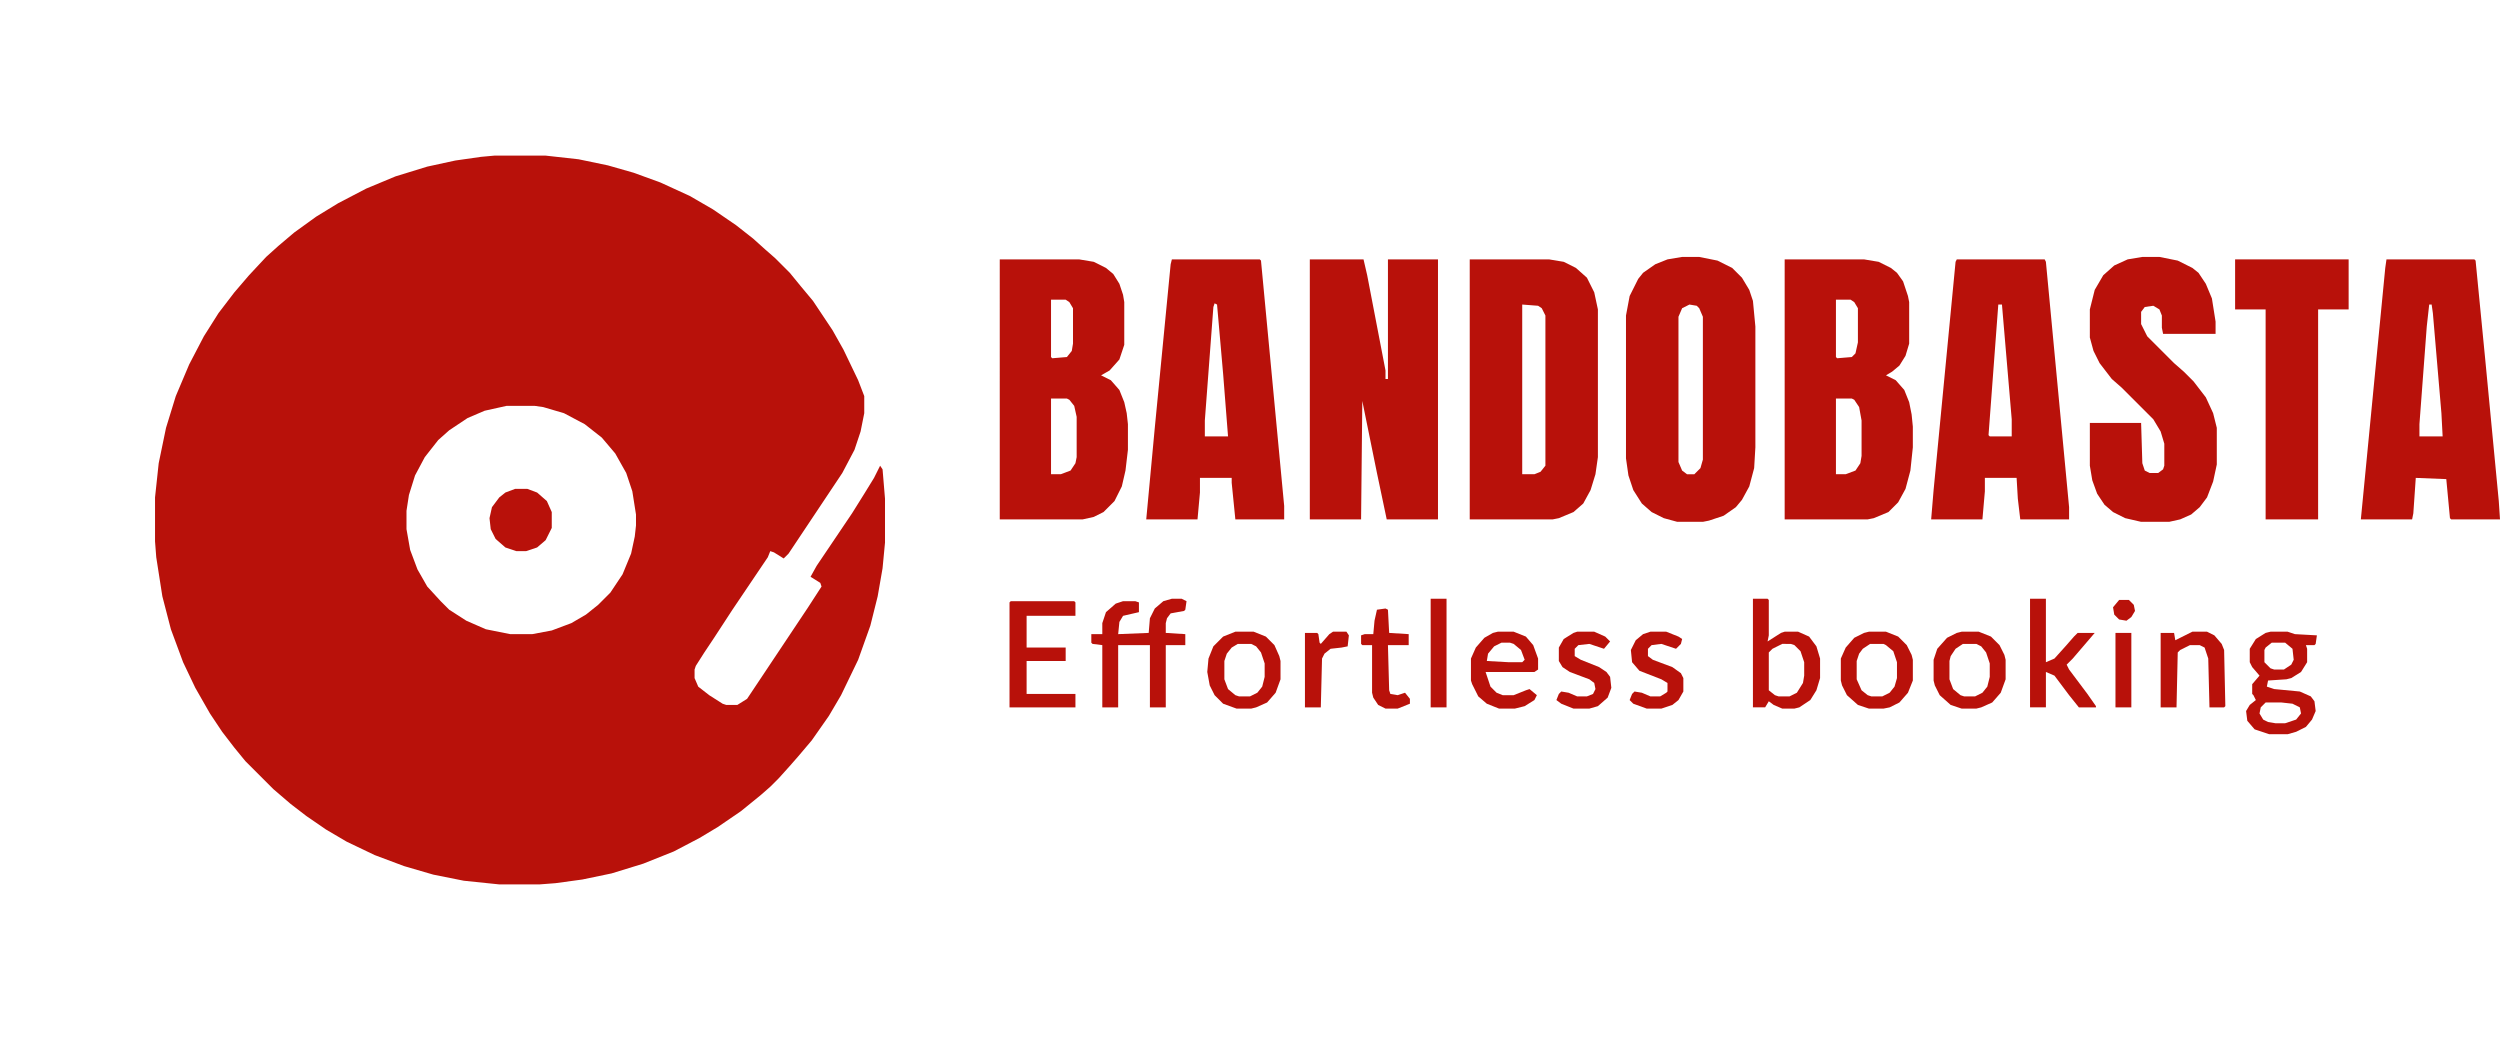 <?xml version="1.0" encoding="UTF-8"?>
<svg version="1.1" viewBox="0 0 2048 851" width="1000" height="416" xmlns="http://www.w3.org/2000/svg">
<path transform="translate(405,127)" d="m0 0h42l27 3 24 5 21 6 22 8 24 11 19 11 19 13 14 11 10 9 8 7 12 12 9 11 10 12 16 24 9 16 12 25 5 13v14l-3 15-5 15-10 19-44 66-4 4-8-5-3-1-2 5-29 43-15 23-8 12-7 11-1 3v7l3 7 9 7 11 7 3 1h9l8-5 50-75 11-17-1-3-8-5 5-9 29-43 10-16 8-13 5-10 2 3 2 24v36l-2 21-4 23-6 24-10 28-14 29-10 17-14 20-11 13-7 8-9 10-7 7-8 7-16 13-19 13-15 9-21 11-25 10-26 8-24 5-22 3-13 1h-33l-29-3-25-5-24-7-24-9-23-11-17-10-16-11-13-10-14-12-23-23-9-11-10-13-10-15-12-21-10-21-10-27-7-27-5-32-1-13v-36l3-28 6-29 8-26 11-26 12-23 12-19 13-17 12-14 14-15 10-9 13-11 18-13 18-11 23-12 24-10 26-8 23-5 21-3zm10 205-18 4-14 6-15 10-9 8-11 14-8 15-5 16-2 13v15l3 17 6 16 8 14 11 12 7 7 14 9 16 7 20 4h18l16-3 16-6 12-7 10-8 10-10 10-15 7-17 3-14 1-9v-9l-3-19-5-15-9-16-11-13-14-11-17-9-17-5-7-1z" fill="#B8110A"/>
<path transform="translate(1073,212)" d="m0 0h44l3 13 15 78v7h2v-98h41v213h-42l-8-38-12-59-1 97h-42z" fill="#B8110A"/>
<path transform="translate(1204,212)" d="m0 0h65l12 2 10 5 9 8 6 12 3 14v121l-2 14-4 13-6 11-8 7-12 5-5 1h-68zm43 37v139h10l5-2 4-5v-123l-3-6-3-2z" fill="#B8110A"/>
<path transform="translate(819,212)" d="m0 0h65l12 2 10 5 6 5 5 8 3 9 1 6v35l-4 12-8 9-7 4 8 4 7 8 4 10 2 9 1 9v21l-2 17-3 13-6 12-9 9-8 4-9 2h-68zm42 33v47l1 1 12-1 4-5 1-6v-29l-3-5-3-2zm0 81v62h8l8-3 4-6 1-5v-33l-2-9-4-5-2-1z" fill="#B8110A"/>
<path transform="translate(1462,212)" d="m0 0h65l12 2 10 5 5 4 5 7 4 12 1 5v34l-3 10-5 8-6 5-5 3 8 4 7 8 4 10 2 10 1 10v17l-2 19-4 15-6 11-8 8-12 5-5 1h-68zm42 33v47l1 1 12-1 3-3 2-9v-28l-3-5-3-2zm0 81v62h8l8-3 4-6 1-6v-29l-2-11-4-6-2-1z" fill="#B8110A"/>
<path transform="translate(1378,210)" d="m0 0h14l15 3 12 6 8 8 6 10 3 9 2 21v99l-1 17-4 15-6 11-5 6-10 7-12 4-5 1h-21l-11-3-10-5-8-7-7-11-4-12-2-14v-117l3-16 7-14 4-5 10-7 10-4zm6 39-6 3-3 7v119l3 7 4 3h6l5-5 2-7v-117l-3-7-2-2z" fill="#B8110A"/>
<path transform="translate(1603,212)" d="m0 0h72l1 2 19 201v10h-40l-2-17-1-17h-26v11l-2 23h-42l2-24 18-187zm34 37-8 107 1 1h18v-14l-8-94z" fill="#B8110A"/>
<path transform="translate(1955,212)" d="m0 0h72l1 1 8 82 11 115 1 15h-40l-1-1-3-32-25-1-2 29-1 5h-42l20-206zm35 37-2 18-6 80v10h19l-1-19-7-82-1-7z" fill="#B8110A"/>
<path transform="translate(960,212)" d="m0 0h72l1 1 19 201v11h-40l-3-30v-4h-26v12l-2 22h-42l7-75 13-134zm35 36-1 3-7 93v13h19l-4-51-5-57z" fill="#B8110A"/>
<path transform="translate(1755,210)" d="m0 0h14l15 3 12 6 5 4 6 9 5 12 3 19v10h-43l-1-5v-10l-2-5-5-3-7 1-3 4v10l5 10 22 22 8 7 8 8 10 13 6 13 3 12v30l-3 14-5 13-6 8-7 6-9 4-9 2h-23l-13-3-10-5-7-6-6-9-4-11-2-12v-35h42l1 33 2 6 4 2h7l4-3 1-3v-18l-3-10-6-10-26-26-8-7-10-13-5-10-3-11v-23l4-16 7-12 9-8 11-5z" fill="#B8110A"/>
<path transform="translate(1831,212)" d="m0 0h93v41h-25v172h-43v-172h-25z" fill="#B8110A"/>
<path transform="translate(960,490)" d="m0 0h8l4 2-1 7-1 1-11 2-3 4-1 4v8l16 1v9h-16v51h-13v-51h-26v51h-13v-51l-8-1-1-1v-7h9v-9l3-9 8-7 6-2h10l3 1v8l-13 3-3 5-1 10 25-1 1-12 4-8 7-6z" fill="#B8110A"/>
<path transform="translate(1860,517)" d="m0 0h14l6 2 18 1-1 7-1 1h-7l1 3v11l-5 8-8 5-4 1-15 1-1 5 6 2 21 2 9 4 3 4 1 8-3 7-5 6-8 4-7 2h-15l-12-4-6-7-1-8 3-5 5-4-2-4-1-1v-8l6-7-6-7-2-4v-11l5-8 8-5zm1 9-5 4-1 2v10l5 5 3 1h8l6-4 2-4-1-9-6-5zm-5 49-4 4-1 5 3 5 4 2 6 1h8l9-3 4-5-1-5-6-3-9-1z" fill="#B8110A"/>
<path transform="translate(828,492)" d="m0 0h52l1 1v11h-40v26h32v11h-32v27h40v11h-54v-86z" fill="#B8110A"/>
<path transform="translate(1436,490)" d="m0 0h12l1 1v29l-1 5 11-7 3-1h11l9 4 6 8 3 10v16l-3 10-5 8-9 6-4 1h-10l-7-3-4-3-3 5h-10zm24 37-8 4-3 3v31l5 4 3 1h9l6-3 5-8 1-6v-11l-3-9-5-5-3-1z" fill="#B8110A"/>
<path transform="translate(1663,490)" d="m0 0h13v52l7-3 9-10 7-8 3-3h14l-18 21-5 5 2 4 15 20 7 10v1h-14l-8-10-12-16-7-3v29h-13z" fill="#B8110A"/>
<path transform="translate(422,400)" d="m0 0h10l8 3 8 7 4 9v13l-5 10-7 6-9 3h-8l-9-3-8-7-4-8-1-9 2-9 6-8 5-4z" fill="#B8110A"/>
<path transform="translate(1012,517)" d="m0 0h15l10 4 7 7 4 9 1 4v15l-4 11-7 8-9 4-4 1h-12l-11-4-7-7-4-8-2-11 1-11 4-10 8-8zm2 10-5 3-4 5-2 6v15l3 8 6 5 3 1h9l6-3 4-5 2-8v-11l-3-9-4-5-4-2z" fill="#B8110A"/>
<path transform="translate(1531,517)" d="m0 0h14l10 4 7 7 4 8 1 4v17l-4 10-7 8-8 4-5 1h-12l-9-3-9-8-4-8-1-4v-18l4-9 7-8 8-4zm1 10-6 4-3 4-2 6v15l4 9 5 4 3 1h9l6-3 4-5 2-7v-13l-3-9-6-5-2-1z" fill="#B8110A"/>
<path transform="translate(1607,517)" d="m0 0h14l10 4 7 7 4 8 1 4v16l-4 11-7 8-9 4-4 1h-12l-9-3-9-8-4-8-1-4v-17l3-9 8-9 8-4zm1 10-6 4-4 6-1 4v15l3 8 6 5 3 1h9l6-3 4-5 2-8v-11l-3-9-4-5-4-2z" fill="#B8110A"/>
<path transform="translate(1227,517)" d="m0 0h13l10 4 6 7 4 11v9l-3 2h-40l4 12 5 5 5 2h9l10-4 3-1 6 5-2 4-8 5-8 2h-13l-10-4-7-6-5-10-1-3v-18l4-9 7-8 7-4zm3 9-6 3-5 6-1 6 18 1h11l2-2-3-8-6-5-3-1z" fill="#B8110A"/>
<path transform="translate(1796,517)" d="m0 0h12l6 3 6 7 2 5 1 46-1 1h-12l-1-40-3-9-4-2h-8l-8 4-2 2-1 45h-13v-61h11l1 6 4-2z" fill="#B8110A"/>
<path transform="translate(1352,517)" d="m0 0h13l10 4 3 2-1 4-4 4-12-4-8 1-3 3v6l4 3 16 6 7 5 2 4v11l-4 7-5 4-9 3h-12l-11-4-3-3 2-5 2-2 6 1 7 3h8l5-3 1-1v-7l-5-3-18-7-6-7-1-10 4-8 6-5z" fill="#B8110A"/>
<path transform="translate(1292,517)" d="m0 0h14l9 4 4 4-5 6-12-4-9 1-3 3v6l5 3 15 6 6 4 3 4 1 9-3 8-8 7-7 2h-13l-10-4-4-3 2-5 2-2 6 1 7 3h8l5-2 2-4-1-5-4-3-16-6-6-4-3-5v-11l4-7 8-5z" fill="#B8110A"/>
<path transform="translate(1135,498)" d="m0 0 2 1 1 19 16 1v9h-17l1 37 1 3 6 1 6-2 4 5v4l-10 4h-10l-6-3-4-6-1-4v-39h-8l-1-1v-7l3-1h7l1-11 2-9z" fill="#B8110A"/>
<path transform="translate(1172,490)" d="m0 0h13v89h-13z" fill="#B8110A"/>
<path transform="translate(1092,517)" d="m0 0h11l2 3-1 9-5 1-9 1-5 4-2 4-1 40h-13v-61h10l1 1 1 7 1 1 7-8z" fill="#B8110A"/>
<path transform="translate(1733,518)" d="m0 0h13v61h-13z" fill="#B8110A"/>
<path transform="translate(1736,491)" d="m0 0h8l4 4 1 5-3 5-4 3-6-1-4-4-1-6z" fill="#B8110A"/>
</svg>
